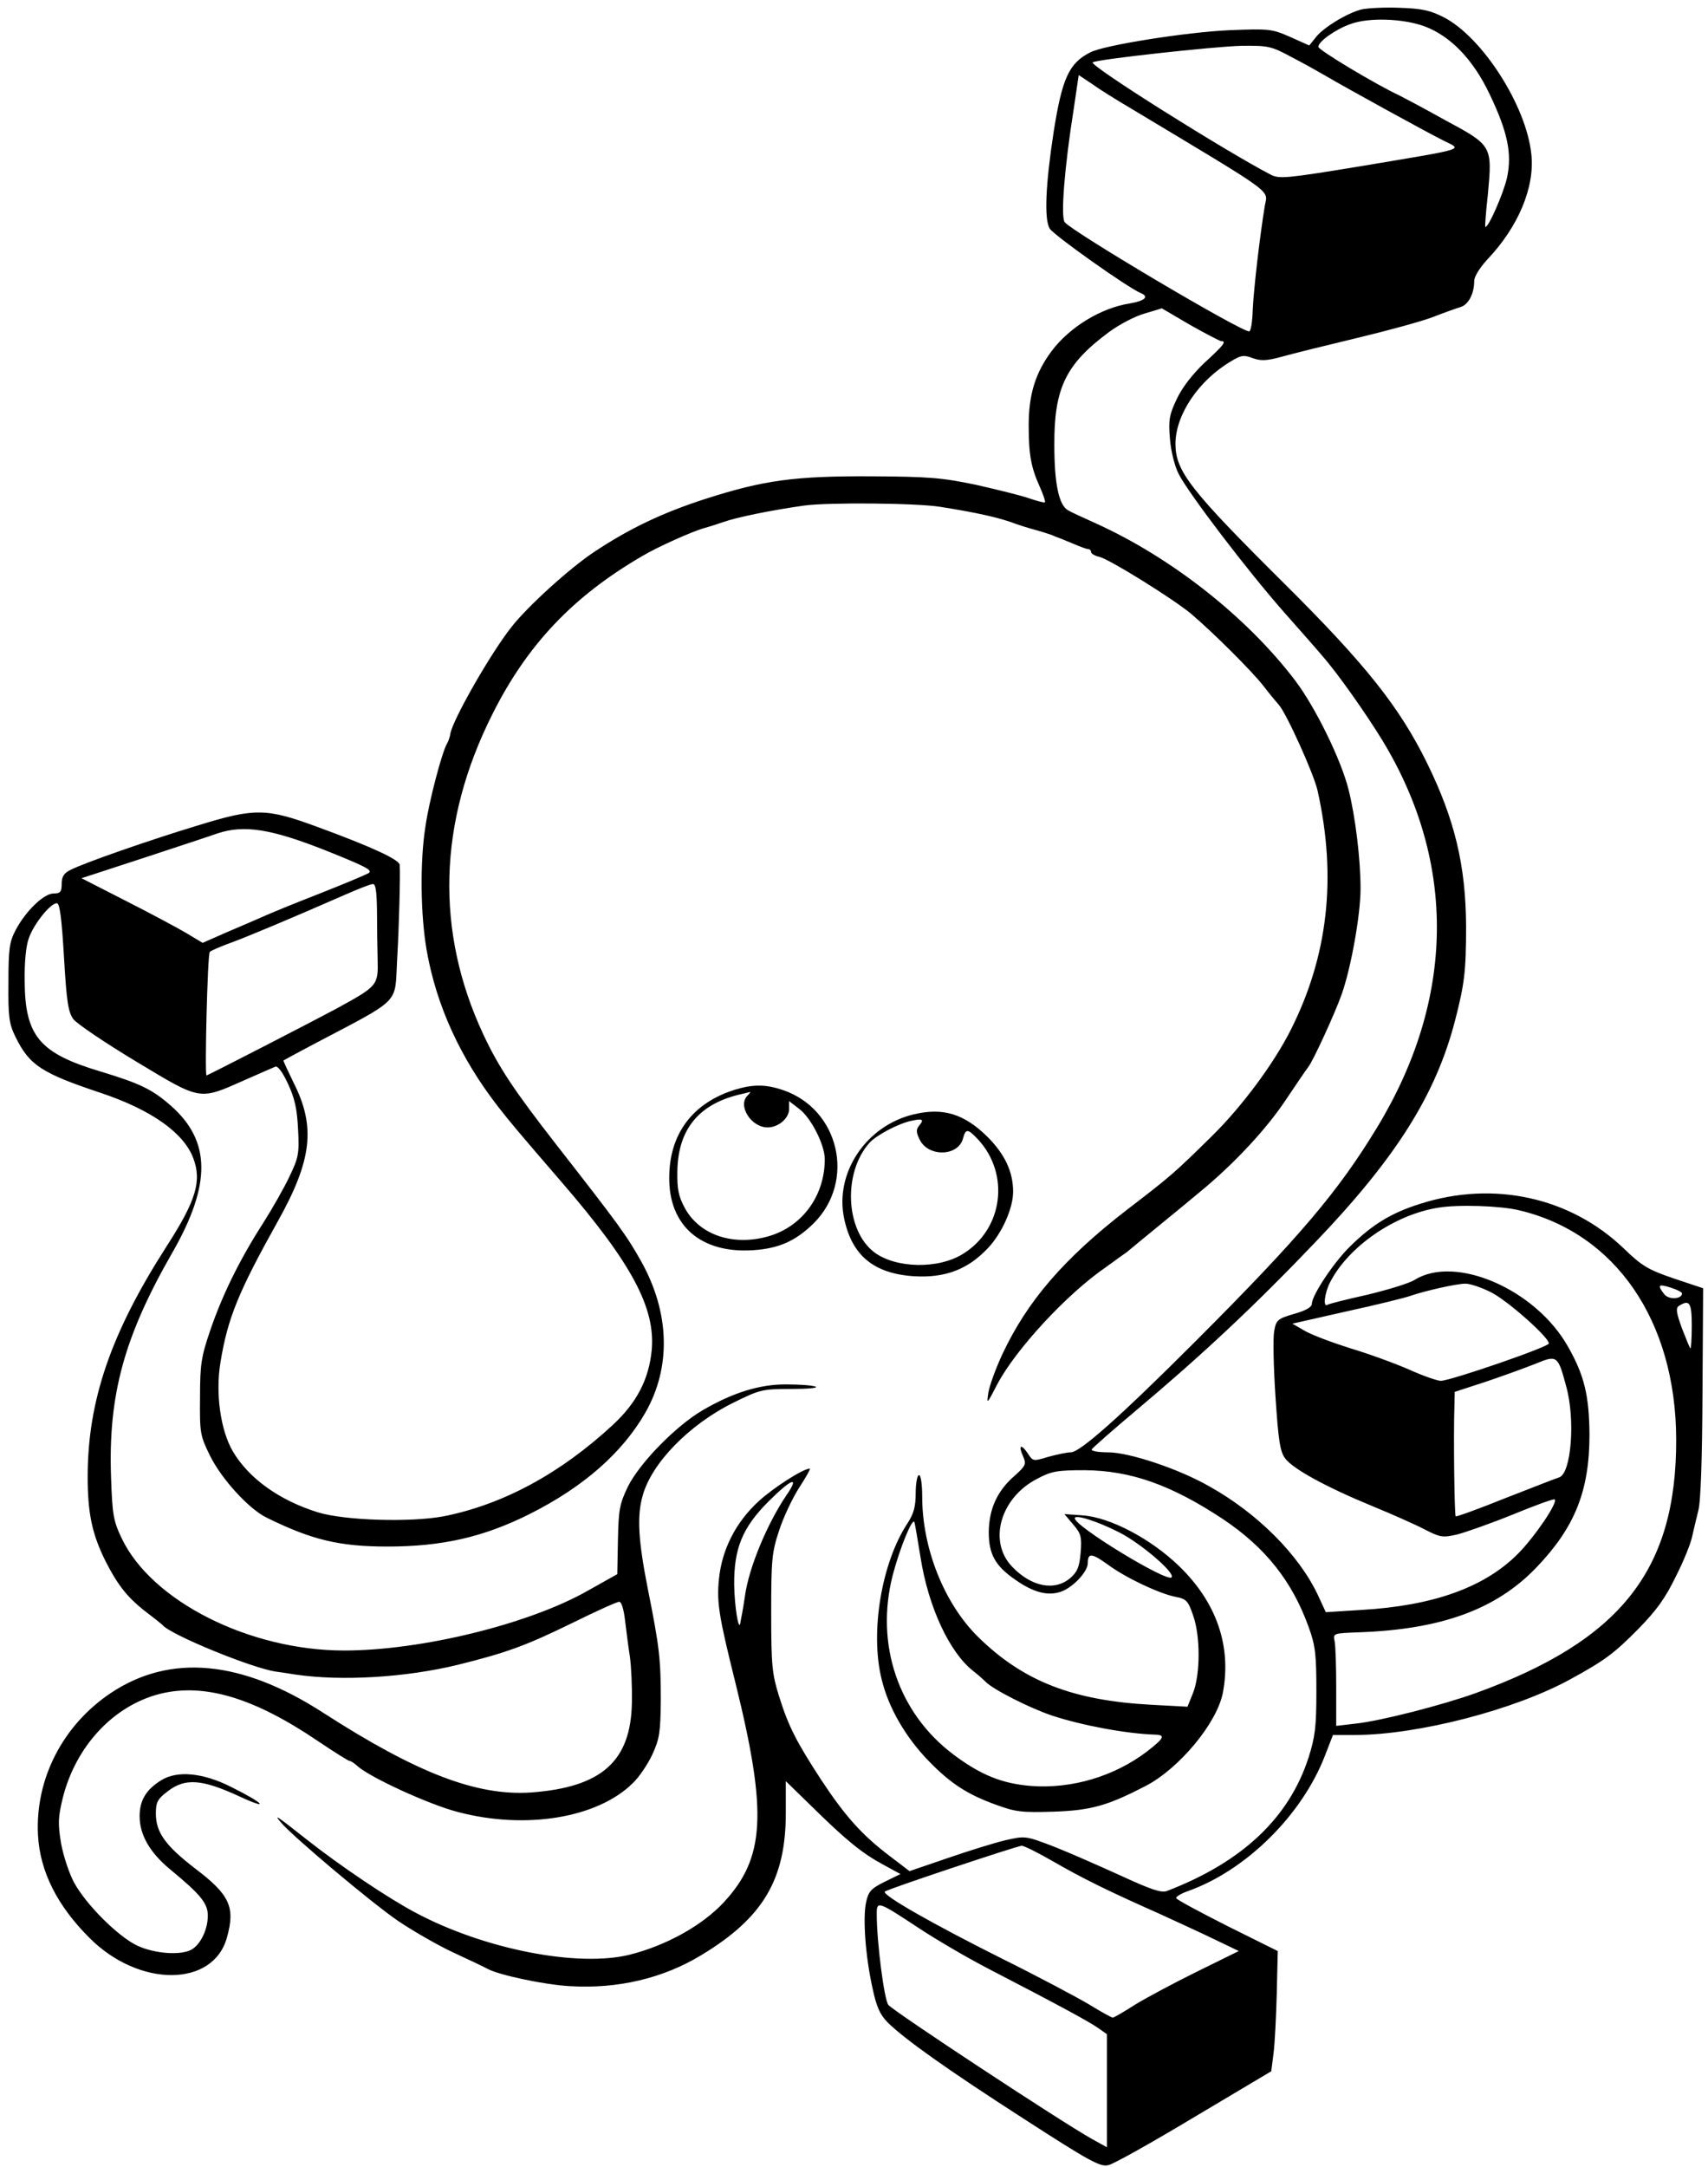 <?xml version="1.0" standalone="no"?>
<!DOCTYPE svg PUBLIC "-//W3C//DTD SVG 20010904//EN"
 "http://www.w3.org/TR/2001/REC-SVG-20010904/DTD/svg10.dtd">
<svg version="1.0" xmlns="http://www.w3.org/2000/svg"
 width="526pt" height="667pt" viewBox="0 0 526 667"
 preserveAspectRatio="xMidYMid meet">

<g transform="translate(0,667) scale(0.1,-0.1)"
fill="#000000" stroke="none">
<path d="M4193 6641 c-44 -11 -118 -56 -141 -86 l-20 -25 -58 26 c-57 25 -64
26 -189 21 -132 -6 -385 -46 -427 -68 -66 -33 -87 -80 -113 -244 -25 -162 -30
-271 -12 -299 15 -22 241 -182 280 -198 27 -11 13 -24 -34 -32 -89 -14 -185
-73 -240 -146 -50 -67 -71 -133 -71 -229 0 -90 7 -129 34 -189 11 -24 18 -46
16 -48 -2 -2 -24 4 -48 12 -25 9 -99 27 -165 42 -106 22 -144 25 -325 26 -233
1 -328 -12 -506 -69 -134 -43 -236 -92 -343 -163 -76 -50 -207 -169 -256 -232
-65 -82 -181 -286 -188 -328 -1 -9 -6 -23 -10 -30 -15 -24 -56 -178 -67 -257
-17 -108 -15 -271 4 -380 30 -170 103 -330 219 -480 39 -50 60 -75 198 -235
215 -249 288 -386 276 -516 -9 -90 -46 -161 -119 -229 -163 -151 -340 -246
-522 -282 -101 -19 -304 -13 -386 12 -120 37 -214 105 -263 188 -38 65 -54
179 -38 274 22 136 56 218 176 433 106 189 118 292 49 428 -18 37 -32 67 -31
68 1 1 40 22 87 47 281 148 255 123 263 263 6 100 10 261 8 292 -1 16 -85 55
-251 116 -160 59 -194 60 -372 5 -149 -45 -349 -115 -390 -136 -21 -10 -28
-21 -28 -43 0 -25 -4 -30 -25 -30 -30 0 -86 -54 -117 -113 -19 -36 -22 -58
-22 -162 -1 -106 2 -126 22 -167 43 -87 80 -111 263 -172 155 -52 254 -122
284 -200 27 -71 9 -131 -82 -272 -172 -268 -243 -475 -243 -710 0 -112 14
-177 55 -259 39 -77 71 -116 131 -161 21 -16 41 -32 44 -35 23 -30 278 -134
350 -144 8 -1 35 -5 60 -9 142 -21 340 -9 500 30 149 37 208 58 355 130 71 35
135 64 142 64 7 0 14 -23 18 -58 4 -31 10 -82 15 -112 4 -30 7 -93 6 -140 -3
-181 -93 -261 -311 -277 -167 -11 -350 59 -639 245 -252 163 -472 183 -655 61
-148 -99 -233 -265 -224 -437 6 -112 59 -217 158 -316 153 -154 382 -153 424
1 26 93 9 131 -98 212 -91 70 -121 111 -121 169 0 35 5 45 37 69 53 41 105 37
218 -15 99 -46 80 -23 -25 29 -86 43 -164 50 -213 20 -47 -29 -67 -62 -67
-111 0 -57 31 -111 92 -162 96 -79 118 -106 118 -144 0 -43 -23 -90 -51 -105
-34 -18 -112 -12 -165 12 -60 28 -159 127 -196 195 -15 28 -33 82 -40 121 -10
60 -9 80 5 138 40 161 157 286 301 322 136 33 288 -12 487 -147 49 -33 92 -60
96 -60 4 0 14 -7 23 -15 38 -35 221 -119 310 -142 208 -55 430 -19 539 89 19
18 46 58 60 88 22 48 25 68 26 165 0 129 -4 165 -40 345 -29 147 -34 223 -16
286 27 100 143 219 278 286 83 41 90 43 179 43 51 0 85 3 76 7 -9 4 -49 7 -89
7 -82 1 -166 -25 -260 -80 -83 -49 -193 -162 -229 -234 -26 -54 -29 -71 -31
-165 l-2 -105 -91 -51 c-181 -103 -513 -184 -750 -184 -292 0 -593 152 -685
345 -26 54 -29 73 -33 188 -9 253 40 433 189 692 120 210 119 343 -5 452 -57
50 -94 68 -216 105 -188 56 -233 109 -234 278 -1 57 4 110 13 133 15 43 66
107 86 107 9 0 15 -46 22 -165 8 -138 13 -170 29 -192 11 -14 98 -73 193 -130
201 -121 193 -120 333 -58 45 20 89 39 96 42 7 3 22 -16 39 -53 21 -45 28 -78
31 -141 4 -74 1 -87 -27 -145 -16 -34 -53 -99 -81 -143 -72 -112 -125 -220
-162 -328 -28 -82 -32 -105 -32 -207 -1 -110 0 -118 31 -181 36 -72 119 -163
174 -190 140 -69 225 -89 372 -89 169 0 296 29 438 100 167 84 286 189 357
313 79 139 75 306 -13 464 -46 82 -69 113 -261 359 -131 168 -178 239 -225
339 -149 318 -140 654 27 986 107 214 248 363 461 487 48 29 159 78 193 87 8
2 34 10 57 18 38 14 149 37 250 51 72 10 345 8 419 -4 114 -18 185 -34 234
-53 8 -3 33 -11 55 -17 22 -6 47 -14 55 -17 8 -4 17 -7 20 -8 3 -1 22 -9 44
-18 21 -9 42 -17 47 -17 5 0 9 -4 9 -9 0 -5 12 -12 26 -15 32 -8 225 -128 282
-175 67 -57 184 -173 222 -221 19 -25 41 -51 48 -59 22 -23 109 -214 120 -266
59 -266 32 -507 -83 -735 -53 -105 -150 -235 -241 -325 -118 -116 -127 -124
-264 -229 -194 -150 -307 -281 -384 -446 -19 -41 -38 -93 -42 -115 -6 -39 -5
-38 27 24 57 108 215 279 335 361 26 19 55 40 64 46 38 32 164 134 226 186
107 88 208 197 268 289 31 46 60 89 65 95 14 17 81 162 103 224 29 82 58 245
58 325 0 91 -16 222 -37 305 -23 92 -102 253 -164 335 -148 195 -381 379 -616
485 -38 17 -75 34 -83 39 -29 15 -43 82 -43 201 -1 175 35 249 167 347 32 24
82 50 111 58 l53 16 87 -51 c48 -27 92 -50 96 -50 17 0 8 -12 -51 -66 -37 -35
-69 -76 -86 -112 -23 -49 -26 -64 -21 -123 3 -38 15 -85 27 -108 30 -59 212
-298 325 -426 53 -60 108 -122 120 -137 44 -50 131 -173 183 -258 228 -376
223 -795 -17 -1190 -119 -196 -236 -335 -561 -660 -228 -228 -354 -340 -382
-340 -13 0 -44 -7 -70 -14 -46 -14 -47 -14 -63 11 -21 31 -30 25 -14 -10 10
-23 8 -28 -25 -58 -55 -47 -80 -103 -81 -174 0 -69 20 -105 83 -148 54 -38 99
-50 139 -36 36 12 83 61 83 88 0 32 12 31 61 -4 55 -41 159 -90 210 -100 32
-6 38 -12 53 -56 23 -63 23 -182 0 -240 l-17 -42 -111 6 c-242 13 -394 72
-533 208 -105 103 -173 273 -173 433 0 37 -4 66 -10 66 -5 0 -10 -25 -10 -55
0 -42 -6 -64 -25 -93 -80 -121 -116 -335 -80 -480 21 -88 74 -179 145 -252 67
-69 119 -103 208 -135 60 -22 79 -24 177 -21 116 4 167 19 283 79 104 54 220
194 238 287 27 143 -19 278 -135 390 -87 84 -212 150 -297 156 l-56 4 27 -32
c24 -28 27 -38 23 -87 -4 -44 -10 -59 -32 -78 -48 -41 -120 -27 -179 35 -75
78 -36 213 78 271 43 23 62 26 145 26 142 -1 267 -45 427 -151 130 -87 213
-191 264 -334 20 -55 23 -84 23 -195 0 -110 -4 -141 -24 -204 -60 -186 -204
-322 -436 -411 -17 -7 -51 5 -140 46 -66 30 -159 71 -207 90 -89 34 -89 34
-151 20 -34 -8 -114 -33 -178 -55 l-117 -40 -63 48 c-84 64 -136 122 -209 233
-77 118 -101 165 -130 258 -21 67 -24 94 -24 255 0 163 2 187 24 253 13 41 41
100 62 133 21 32 36 59 33 59 -20 0 -111 -58 -157 -100 -71 -65 -114 -149
-123 -241 -7 -72 0 -114 51 -319 99 -400 91 -538 -36 -675 -67 -72 -178 -133
-289 -161 -159 -40 -448 16 -660 129 -85 45 -231 143 -335 225 -95 75 -103 80
-80 53 36 -43 281 -249 362 -304 43 -29 119 -73 168 -96 50 -23 98 -46 107
-51 35 -19 176 -49 253 -53 147 -9 287 24 404 95 191 115 261 233 261 438 l0
98 82 -80 c105 -103 153 -142 218 -177 l53 -29 -49 -24 c-42 -21 -50 -30 -57
-64 -10 -48 -2 -164 20 -263 12 -57 23 -82 47 -106 52 -51 179 -142 420 -297
200 -129 234 -148 259 -142 16 3 135 70 265 148 l237 141 7 55 c4 30 8 113 10
185 l3 130 -155 77 c-85 43 -156 81 -158 86 -1 4 15 14 35 21 179 63 353 234
424 419 l24 62 70 0 c193 1 489 77 662 172 104 57 133 78 208 154 57 58 84 96
116 162 24 47 46 102 50 122 4 19 13 55 19 80 8 29 12 162 13 365 l2 320 -90
30 c-79 27 -98 38 -155 93 -164 157 -400 209 -626 137 -89 -28 -147 -63 -217
-132 -50 -49 -117 -150 -117 -176 0 -10 -19 -21 -55 -31 -51 -15 -55 -19 -61
-53 -4 -21 -2 -111 4 -202 9 -135 14 -169 30 -190 24 -32 126 -88 267 -146 61
-25 133 -57 162 -72 48 -25 56 -26 100 -16 27 7 104 34 173 62 68 28 126 49
128 46 10 -10 -63 -117 -114 -168 -103 -103 -260 -159 -480 -172 l-111 -7 -25
54 c-59 124 -186 251 -335 334 -95 54 -246 104 -311 104 -30 0 -52 4 -50 9 2
4 64 59 138 121 200 168 362 319 550 516 250 261 372 455 431 683 29 112 34
152 34 291 -1 186 -35 328 -120 501 -85 173 -190 305 -441 554 -289 287 -334
345 -334 429 0 89 71 195 171 254 31 19 40 20 66 10 25 -9 43 -9 90 4 32 9
137 35 233 58 96 23 202 52 235 65 33 13 70 26 83 30 24 7 42 41 42 80 0 14
17 41 41 67 94 99 146 221 135 323 -15 149 -151 361 -270 422 -41 21 -68 27
-136 29 -47 2 -99 -1 -117 -5z m194 -52 c80 -30 150 -102 201 -210 55 -115 69
-182 53 -256 -11 -49 -59 -158 -67 -151 -1 2 2 46 8 99 14 151 14 151 -133
230 -68 38 -131 71 -139 75 -73 34 -250 140 -250 150 0 16 53 54 99 70 57 21
162 17 228 -7z m-409 -95 c37 -19 83 -45 102 -56 59 -35 312 -174 364 -200 59
-30 84 -23 -250 -79 -231 -38 -254 -40 -280 -27 -142 74 -559 336 -549 346 9
9 375 49 458 51 83 1 92 -1 155 -35z m-498 -156 c456 -274 424 -250 415 -302
-16 -98 -34 -256 -37 -318 -1 -38 -6 -68 -11 -68 -27 0 -542 305 -568 336 -13
15 -1 169 28 351 l15 102 42 -28 c22 -16 75 -49 116 -73z m-2476 -2286 c125
-50 146 -61 130 -70 -11 -6 -78 -34 -149 -62 -72 -28 -148 -59 -170 -69 -22
-10 -74 -32 -116 -50 l-75 -33 -50 30 c-27 16 -111 61 -186 99 l-137 70 187
61 c103 34 207 68 232 77 82 27 165 14 334 -53z m157 -184 c0 -46 1 -114 2
-152 2 -79 0 -81 -128 -151 -61 -33 -395 -205 -399 -205 -6 0 3 373 10 380 5
5 34 17 64 28 52 19 188 76 350 147 41 18 81 34 88 34 9 1 12 -22 13 -81z
m3517 -923 c297 -70 483 -340 484 -705 1 -402 -170 -619 -617 -781 -103 -37
-294 -86 -370 -94 l-60 -7 0 118 c0 66 -2 130 -5 143 -5 24 -4 24 75 27 253 9
422 70 546 199 119 124 164 236 164 410 -1 120 -16 182 -66 270 -99 176 -346
284 -472 206 -17 -11 -84 -31 -146 -46 -63 -14 -119 -28 -123 -31 -14 -9 -9
36 8 69 56 110 199 209 334 230 60 10 190 6 248 -8z m-87 -252 c52 -26 179
-139 179 -158 -1 -11 -304 -115 -333 -115 -10 0 -54 15 -96 34 -43 19 -125 49
-182 66 -57 18 -121 42 -141 54 l-38 22 168 38 c92 20 181 42 197 48 44 15
136 36 166 37 14 1 50 -11 80 -26z m589 -4 c0 -18 -42 -20 -55 -2 -22 28 -18
32 20 20 19 -6 35 -14 35 -18z m30 -99 c0 -38 -2 -70 -4 -70 -2 0 -13 28 -26
61 -18 50 -20 63 -9 70 32 20 39 10 39 -61z m-387 -186 c29 -102 16 -268 -21
-281 -10 -3 -84 -32 -166 -64 -82 -33 -151 -58 -153 -56 -4 4 -7 249 -4 337
l1 46 98 32 c53 18 122 43 152 55 65 27 68 25 93 -69z m-2401 -336 c-59 -87
-116 -223 -128 -311 -3 -21 -7 -46 -9 -55 -2 -9 -4 -21 -5 -27 -5 -29 -18 50
-19 117 -1 111 25 176 105 256 72 72 98 81 56 20z m1024 -114 c66 -33 175
-126 162 -139 -15 -15 -298 157 -298 182 0 13 69 -9 136 -43z m-611 -78 c24
-152 89 -292 162 -349 13 -10 30 -25 38 -33 23 -24 136 -81 204 -104 91 -30
227 -56 319 -59 32 -1 27 -11 -26 -52 -100 -76 -230 -115 -355 -106 -91 7
-157 34 -241 97 -170 128 -241 339 -187 551 21 81 61 180 67 164 2 -5 10 -55
19 -109z m408 -935 c90 -52 169 -91 327 -161 52 -24 129 -59 170 -79 l75 -36
-130 -64 c-71 -35 -157 -81 -191 -102 -34 -22 -64 -39 -67 -39 -4 0 -36 18
-72 40 -37 22 -157 86 -268 141 -216 108 -372 197 -362 207 6 7 403 139 421
141 6 1 50 -21 97 -48z m-414 -205 c53 -35 150 -92 216 -126 224 -116 310
-163 337 -182 l27 -19 0 -174 0 -174 -47 26 c-96 54 -605 389 -626 412 -13 15
-36 194 -36 280 0 41 3 40 129 -43z"/>
<path d="M2263 3316 c-131 -41 -202 -137 -202 -271 -1 -148 98 -233 257 -223
80 5 132 28 188 83 130 130 79 351 -95 410 -53 18 -92 18 -148 1z m39 -18
c-31 -31 11 -98 62 -98 33 0 66 28 66 56 l0 25 30 -23 c37 -27 80 -111 80
-156 0 -112 -69 -207 -173 -237 -108 -31 -211 3 -257 85 -20 37 -25 58 -24
115 2 130 67 209 199 238 11 3 22 5 25 6 2 0 -1 -4 -8 -11z"/>
<path d="M2813 3240 c-146 -35 -244 -181 -213 -322 24 -112 91 -168 214 -176
97 -6 167 21 229 87 43 46 77 122 77 173 0 61 -25 115 -79 169 -72 71 -137 91
-228 69z m18 -34 c-10 -12 -10 -21 1 -43 26 -55 120 -53 134 4 8 30 15 29 46
-4 99 -107 77 -276 -46 -352 -76 -48 -208 -45 -274 5 -89 68 -96 246 -14 337
21 23 87 58 127 67 36 8 42 5 26 -14z"/>
</g>
</svg>
